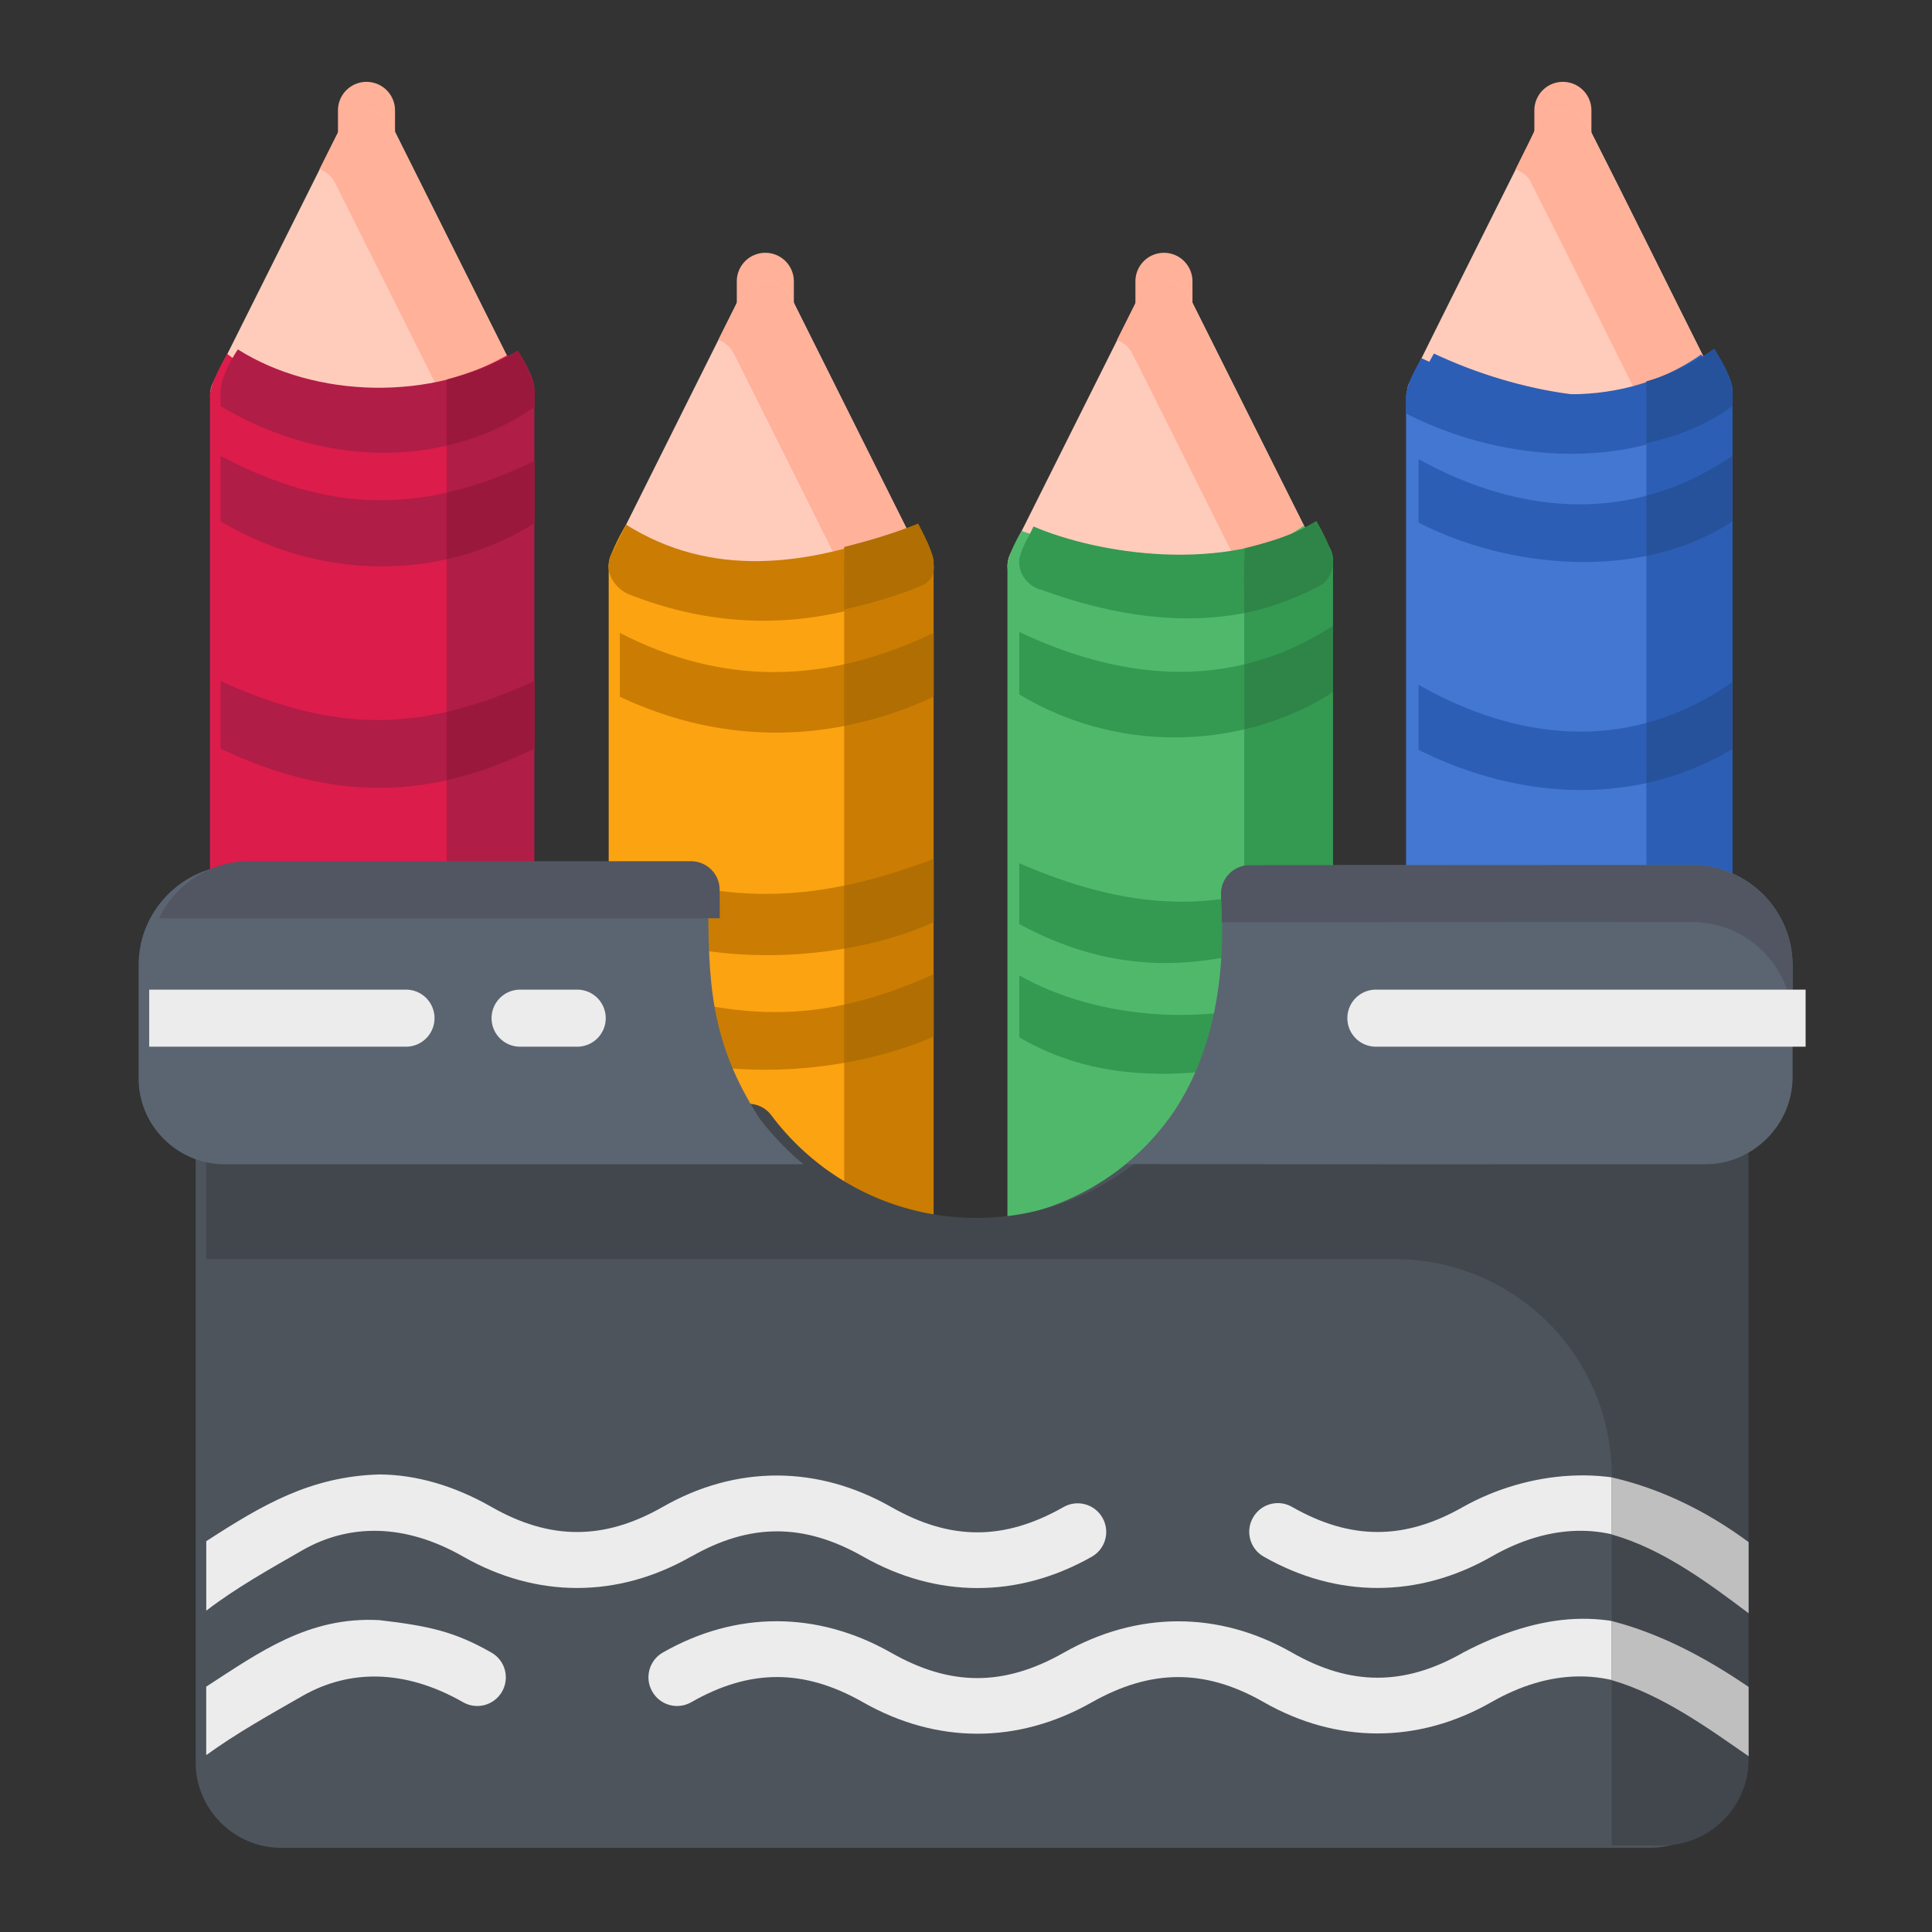 <?xml version="1.0" encoding="UTF-8" standalone="no"?>
<!-- Created with Inkscape (http://www.inkscape.org/) -->

<svg
   width="64pt"
   height="64pt"
   viewBox="0 0 22.578 22.578"
   version="1.1"
   id="svg831"
   inkscape:version="1.1.1 (3bf5ae0d25, 2021-09-20)"
   sodipodi:docname="1 - Trophy.svg"
   inkscape:export-filename="C:\Users\User\Desktop\DESEMBER\6 - Online Learning.png"
   inkscape:export-xdpi="576"
   inkscape:export-ydpi="576"
   xmlns:inkscape="http://www.inkscape.org/namespaces/inkscape"
   xmlns:sodipodi="http://sodipodi.sourceforge.net/DTD/sodipodi-0.dtd"
   xmlns="http://www.w3.org/2000/svg"
   xmlns:svg="http://www.w3.org/2000/svg"
   xmlns:rdf="http://www.w3.org/1999/02/22-rdf-syntax-ns#"
   xmlns:cc="http://creativecommons.org/ns#"
   xmlns:dc="http://purl.org/dc/elements/1.1/">
  <rect x="0" y="0" width="22.578" height="22.578" fill="#333333" stroke="none"/>
  <defs
     id="defs825">
    <pattern
       id="EMFhbasepattern"
       patternUnits="userSpaceOnUse"
       width="6"
       height="6"
       x="0"
       y="0" />
    <pattern
       id="EMFhbasepattern-9"
       patternUnits="userSpaceOnUse"
       width="6"
       height="6"
       x="0"
       y="0" />
    <pattern
       id="EMFhbasepattern-0"
       patternUnits="userSpaceOnUse"
       width="6"
       height="6"
       x="0"
       y="0" />
    <pattern
       id="EMFhbasepattern-7"
       patternUnits="userSpaceOnUse"
       width="6"
       height="6"
       x="0"
       y="0" />
    <pattern
       id="EMFhbasepattern-2"
       patternUnits="userSpaceOnUse"
       width="6"
       height="6"
       x="0"
       y="0" />
    <pattern
       id="EMFhbasepattern-98"
       patternUnits="userSpaceOnUse"
       width="6"
       height="6"
       x="0"
       y="0" />
    <pattern
       id="EMFhbasepattern-6"
       patternUnits="userSpaceOnUse"
       width="6"
       height="6"
       x="0"
       y="0" />
    <pattern
       id="EMFhbasepattern-01"
       patternUnits="userSpaceOnUse"
       width="6"
       height="6"
       x="0"
       y="0" />
    <pattern
       id="EMFhbasepattern-07"
       patternUnits="userSpaceOnUse"
       width="6"
       height="6"
       x="0"
       y="0" />
    <pattern
       id="EMFhbasepattern-8"
       patternUnits="userSpaceOnUse"
       width="6"
       height="6"
       x="0"
       y="0" />
    <pattern
       id="EMFhbasepattern-4"
       patternUnits="userSpaceOnUse"
       width="6"
       height="6"
       x="0"
       y="0" />
    <pattern
       id="EMFhbasepattern-40"
       patternUnits="userSpaceOnUse"
       width="6"
       height="6"
       x="0"
       y="0" />
    <pattern
       id="EMFhbasepattern-08"
       patternUnits="userSpaceOnUse"
       width="6"
       height="6"
       x="0"
       y="0" />
    <pattern
       id="EMFhbasepattern-04"
       patternUnits="userSpaceOnUse"
       width="6"
       height="6"
       x="0"
       y="0" />
    <pattern
       id="EMFhbasepattern-014"
       patternUnits="userSpaceOnUse"
       width="6"
       height="6"
       x="0"
       y="0" />
    <pattern
       id="EMFhbasepattern-27"
       patternUnits="userSpaceOnUse"
       width="6"
       height="6"
       x="0"
       y="0" />
    <pattern
       id="EMFhbasepattern-09"
       patternUnits="userSpaceOnUse"
       width="6"
       height="6"
       x="0"
       y="0" />
    <pattern
       id="EMFhbasepattern-5"
       patternUnits="userSpaceOnUse"
       width="6"
       height="6"
       x="0"
       y="0" />
    <pattern
       id="EMFhbasepattern-018"
       patternUnits="userSpaceOnUse"
       width="6"
       height="6"
       x="0"
       y="0" />
  </defs>
  <sodipodi:namedview
     id="base"
     pagecolor="#ffffff"
     bordercolor="#666666"
     borderopacity="1.0"
     inkscape:pageopacity="0.0"
     inkscape:pageshadow="2"
     inkscape:zoom="4.6006733"
     inkscape:cx="42.71114"
     inkscape:cy="42.71114"
     inkscape:document-units="pt"
     inkscape:current-layer="layer1"
     showgrid="false"
     units="pt"
     inkscape:window-width="958"
     inkscape:window-height="1003"
     inkscape:window-x="952"
     inkscape:window-y="0"
     inkscape:window-maximized="0"
     inkscape:pagecheckerboard="true"
     inkscape:showpageshadow="false"
     inkscape:object-paths="false"
     inkscape:snap-intersection-paths="true"
     inkscape:snap-smooth-nodes="true"
     inkscape:snap-midpoints="true"
     showguides="true"
     inkscape:snap-bbox="true"
     inkscape:bbox-nodes="true"
     inkscape:snap-nodes="false"
     inkscape:snap-global="true">
    <inkscape:grid
       type="xygrid"
       id="grid1378" />
    <sodipodi:guide
       position="0.97,21.608"
       orientation="78,0"
       id="guide1380"
       inkscape:locked="false" />
    <sodipodi:guide
       position="0.97,0.97"
       orientation="0,78"
       id="guide1382"
       inkscape:locked="false" />
    <sodipodi:guide
       position="21.608,0.97"
       orientation="-78,0"
       id="guide1384"
       inkscape:locked="false" />
    <sodipodi:guide
       position="21.608,21.608"
       orientation="0,-78"
       id="guide1386"
       inkscape:locked="false" />
  </sodipodi:namedview>
  <g
     inkscape:label="Icon"
     inkscape:groupmode="layer"
     id="layer1"
     transform="translate(0,-274.422)"
     style="display:inline">
    <g
       id="g86953"
       style="display:inline;stroke-width:0.795"
       transform="matrix(1.258,0,0,1.258,-76.112,-38.905)">
      <path
         style="color:#000000;fill:#ffb199;fill-opacity:1;stroke-width:0.795;stroke-linecap:round;stroke-linejoin:round;-inkscape-stroke:none"
         d="m 67.611,251.416 a 0.265,0.265 0 0 0 -0.264,0.264 v 1.059 a 0.265,0.265 0 0 0 0.264,0.266 0.265,0.265 0 0 0 0.266,-0.266 v -1.059 a 0.265,0.265 0 0 0 -0.266,-0.264 z"
         id="path225216" />
      <path
         style="color:#000000;fill:#ffb199;fill-opacity:1;stroke-width:0.795;stroke-linecap:round;stroke-linejoin:round;-inkscape-stroke:none"
         d="m 75.02,249.828 a 0.265,0.265 0 0 0 -0.264,0.266 v 1.057 a 0.265,0.265 0 0 0 0.264,0.266 0.265,0.265 0 0 0 0.266,-0.266 v -1.057 a 0.265,0.265 0 0 0 -0.266,-0.266 z"
         id="path36258" />
      <path
         style="color:#000000;fill:#ffb199;fill-opacity:1;stroke-width:0.795;stroke-linecap:round;stroke-linejoin:round;-inkscape-stroke:none"
         d="m 71.316,251.416 a 0.265,0.265 0 0 0 -0.266,0.264 v 1.059 a 0.265,0.265 0 0 0 0.266,0.266 0.265,0.265 0 0 0 0.264,-0.266 v -1.059 a 0.265,0.265 0 0 0 -0.264,-0.264 z"
         id="path36268" />
      <path
         style="color:#000000;fill:#ffccbc;stroke-width:0.795;stroke-linecap:round;stroke-linejoin:round;-inkscape-stroke:none"
         d="m 69.035,254.453 c 0.042,-0.076 0.043,-0.168 0.004,-0.246 L 67.85,251.826 c -0.045,-0.09 -0.137,-0.147 -0.238,-0.147 -0.1,4.6e-4 -0.192,0.057 -0.237,0.147 l -1.189,2.381 c -0.052,0.102 -0.032,0.226 0.049,0.307 0.524,0.786 2.376,0.711 2.801,-0.061 z"
         id="path215632"
         sodipodi:nodetypes="ccccccccc" />
      <path
         id="path266659"
         style="color:#000000;fill:#ffb199;fill-opacity:1;stroke-width:0.795;stroke-linecap:round;stroke-linejoin:round;-inkscape-stroke:none"
         d="m 69.039,254.207 -1.19,-2.381 c -0.045,-0.09 -0.137,-0.147 -0.238,-0.146 -0.1,3.7e-4 -0.192,0.057 -0.236,0.146 l -0.199,0.399 c 0.062,0.023 0.114,0.069 0.145,0.13 l 1.19,2.381 z"
         sodipodi:nodetypes="cccccccc" />
      <path
         style="color:#000000;fill:#fca311;stroke-width:0.795;stroke-linecap:round;stroke-linejoin:round;-inkscape-stroke:none"
         d="m 66.319,253.941 c 0,0 -0.162,0.266 -0.162,0.386 0,2.149 0,4.298 0,6.447 8.2e-5,0.154 0.131,0.276 0.285,0.264 l 2.381,-0.18 c 0.138,-0.011 0.244,-0.126 0.244,-0.264 v -6.268 c -1.75e-4,-0.098 -0.144,-0.352 -0.144,-0.352 -0.795,0.432 -1.899,0.518 -2.604,-0.034 z"
         id="path216215"
         sodipodi:nodetypes="cccccccccc" />
      <path
         id="path273762"
         style="fill:#ca7d02;fill-opacity:1;stroke:none;stroke-width:0.795px;stroke-linecap:butt;stroke-linejoin:miter;stroke-opacity:1"
         d="m 260.496,-98.619 c -0.881,0.343 -1.745,0.621 -2.592,0.818 v 0.186 2 23.182 l 2.211,-0.168 c 0.521,-0.04 0.924,-0.474 0.924,-0.996 v -23.383 c 0.009,-0.073 0.008,-0.151 0,-0.23 v -0.076 c -2.3e-4,-0.129 -0.073,-0.331 -0.158,-0.537 -10e-4,-0.003 -0.003,-0.006 -0.004,-0.01 -0.014,-0.037 -0.03,-0.075 -0.045,-0.111 -0.006,-0.011 -0.012,-0.022 -0.018,-0.033 -0.14,-0.309 -0.283,-0.574 -0.305,-0.613 -0.002,-0.003 -0.014,-0.025 -0.014,-0.025 -2.6e-4,-5.21e-4 2.6e-4,-0.001 0,-0.002 z"
         transform="matrix(0.265,0,0,0.265,0,280.067)" />
      <path
         style="color:#000000;fill:#ffccbc;fill-opacity:1;stroke-width:0.795;stroke-linecap:round;stroke-linejoin:round;-inkscape-stroke:none"
         d="m 72.707,254.5 c 0.071,-0.081 0.085,-0.197 0.037,-0.293 l -1.191,-2.381 c -0.045,-0.09 -0.136,-0.146 -0.236,-0.146 -0.1,1.7e-4 -0.192,0.057 -0.236,0.146 l -1.191,2.381 c -0.057,0.113 -0.026,0.251 0.074,0.328 z"
         id="path36264"
         sodipodi:nodetypes="cccccccc" />
      <path
         id="path267797"
         style="color:#000000;fill:#ffb199;fill-opacity:1;stroke-width:0.795;stroke-linecap:round;stroke-linejoin:round;-inkscape-stroke:none"
         d="m 72.744,254.207 -1.192,-2.381 c -0.045,-0.09 -0.136,-0.146 -0.236,-0.146 -0.1,1.2e-4 -0.192,0.057 -0.237,0.146 l -0.2,0.4 c 0.061,0.023 0.113,0.068 0.144,0.129 l 1.077,2.152 z"
         sodipodi:nodetypes="cccccccc" />
      <path
         style="color:#000000;fill:#50b86b;stroke-width:0.795;stroke-linecap:round;stroke-linejoin:round;-inkscape-stroke:none"
         d="m 69.993,253.999 c 0,0 -0.132,0.218 -0.132,0.327 v 6.268 c 4.61e-4,0.143 0.115,0.26 0.258,0.264 L 72.5,260.914 c 0.148,0.004 0.271,-0.115 0.271,-0.264 0,-2.108 0,-4.216 0,-6.324 -6.14e-4,-0.125 -0.156,-0.375 -0.156,-0.375 -0.937,0.646 -1.784,0.341 -2.623,0.048 z"
         id="path228104"
         sodipodi:nodetypes="cccccccccc" />
      <path
         id="path278888"
         style="fill:#349951;fill-opacity:1;stroke:none;stroke-width:0.795px;stroke-linecap:butt;stroke-linejoin:miter;stroke-opacity:1"
         d="m 274.453,-98.705 c -0.005,0.004 -0.011,0.006 -0.016,0.01 -0.775,0.46 -1.628,0.763 -2.508,0.943 v 0.24 2.023 21.648 l 3.043,0.814 c 0.043,-0.111 0.068,-0.233 0.068,-0.359 v -12.4 -11.469 c 4.4e-4,-0.011 -1e-4,-0.022 0,-0.033 0.002,-0.177 -0.041,-0.355 -0.129,-0.514 -0.165,-0.42 -0.423,-0.846 -0.447,-0.885 -0.003,-0.006 -0.007,-0.013 -0.01,-0.02 -4.9e-4,2.89e-4 -0.001,-2.89e-4 -0.002,0 z"
         transform="matrix(0.265,0,0,0.265,0,280.067)" />
      <path
         id="path36270"
         style="color:#000000;fill:#349951;fill-opacity:1;stroke-width:3.004;stroke-linecap:round;stroke-linejoin:round;-inkscape-stroke:none"
         d="m 275.041,-86.738 c -3.928,2.039 -7.375,1.591 -10.998,0.02 v 2.133 c 3.916,2.115 7.263,1.5 10.998,-0.004 -1.6e-4,-0.716 9e-5,-1.432 3.7e-4,-2.148 z m -10.998,3.953 v 2.17 c 3.253,1.915 7.147,1.42 10.998,0.199 0.377,-1.133 -0.253,-1.629 -0.479,-1.945 -3.577,1.504 -7.74,1.148 -10.52,-0.424 z"
         transform="matrix(0.265,0,0,0.265,0,280.067)"
         sodipodi:nodetypes="cccccccccc" />
      <path
         style="color:#000000;fill:#4d545c;stroke-width:0.795;stroke-linecap:round;stroke-linejoin:round;-inkscape-stroke:none"
         d="m 62.586,259.354 a 0.265,0.265 0 0 0 -0.266,0.264 v 5.822 c 0,0.435 0.358,0.793 0.793,0.793 h 12.717 c 0.435,0 0.795,-0.358 0.795,-0.793 v -5.822 a 0.265,0.265 0 0 0 -0.266,-0.264 h -4.783 a 0.265,0.265 0 0 0 -0.213,0.107 c -0.428,0.577 -1.117,0.951 -1.898,0.951 -0.781,0 -1.472,-0.375 -1.904,-0.953 a 0.265,0.265 0 0 0 -0.213,-0.105 z"
         id="path247905" />
      <path
         style="color:#000000;fill:#ffb199;fill-opacity:1;stroke-width:0.795;stroke-linecap:round;stroke-linejoin:round;-inkscape-stroke:none"
         d="m 63.908,249.828 a 0.265,0.265 0 0 0 -0.266,0.266 v 1.057 a 0.265,0.265 0 0 0 0.266,0.266 0.265,0.265 0 0 0 0.264,-0.266 v -1.057 a 0.265,0.265 0 0 0 -0.264,-0.266 z"
         id="path25570" />
      <path
         style="color:#000000;fill:#ffccbc;stroke-width:0.795;stroke-linecap:round;stroke-linejoin:round;-inkscape-stroke:none"
         d="m 65.285,252.926 c 0.081,-0.08 0.101,-0.203 0.051,-0.305 l -1.191,-2.383 c -0.045,-0.089 -0.137,-0.145 -0.236,-0.145 l -4e-6,-6e-5 c -0.1,-2e-4 -0.191,0.056 -0.236,0.145 l -1.191,2.383 c -0.042,0.084 -0.036,0.185 0.016,0.264 0.646,1.28 1.948,0.886 2.789,0.041 z"
         id="path206143"
         sodipodi:nodetypes="ccccccccc" />
      <path
         id="path264643"
         style="color:#000000;fill:#ffb199;fill-opacity:1;stroke-width:0.795;stroke-linecap:round;stroke-linejoin:round;-inkscape-stroke:none"
         d="m 65.336,252.621 -1.192,-2.383 c -0.045,-0.089 -0.136,-0.145 -0.236,-0.145 -0.1,0 -0.191,0.056 -0.236,0.145 l -0.201,0.401 c 0.061,0.023 0.113,0.068 0.144,0.128 l 1.192,2.383 z"
         sodipodi:nodetypes="cccccccc" />
      <path
         style="color:#000000;fill:#dc1c4b;stroke-width:0.795;stroke-linecap:round;stroke-linejoin:round;-inkscape-stroke:none"
         d="m 62.613,252.356 c 0,0 -0.159,0.265 -0.16,0.382 v 4.631 c 5.16e-4,0.145 0.118,0.263 0.264,0.264 h 2.381 c 0.146,5.6e-4 0.265,-0.117 0.266,-0.264 v -4.631 c 1.09e-4,-0.114 -0.153,-0.369 -0.153,-0.369 -0.791,0.442 -1.89,0.535 -2.597,-0.013 z"
         id="path205951"
         sodipodi:nodetypes="ccccccccc" />
      <path
         id="path270276"
         style="fill:#b01d47;fill-opacity:1;stroke:none;stroke-width:0.795px;stroke-linecap:butt;stroke-linejoin:miter;stroke-opacity:1"
         d="m 246.463,-104.682 c -0.769,0.43 -1.616,0.771 -2.494,1.008 v 18.885 h 2.07 c 0.552,0.002 1.002,-0.444 1.004,-0.996 v -17.504 c 4.1e-4,-0.433 -0.58,-1.393 -0.58,-1.393 z"
         transform="matrix(0.265,0,0,0.265,0,280.067)" />
      <path
         id="path35201"
         style="color:#000000;fill:#ca7d02;fill-opacity:1;stroke-width:3.004;stroke-linecap:round;stroke-linejoin:round;-inkscape-stroke:none"
         d="m 261.039,-86.869 c -3.977,1.506 -7.055,1.659 -11,0.264 0,0.707 0,1.414 0,2.121 3.564,1.552 8.211,1.108 11,-0.168 z m 0,4.043 c -4.137,1.866 -7.012,1.577 -11,0.281 v 2.1 c 3.6,1.533 8.115,1.07 11,-0.193 z"
         transform="matrix(0.265,0,0,0.265,0,280.067)"
         sodipodi:nodetypes="cccccccccc" />
      <path
         style="color:#000000;fill:#ffccbc;fill-opacity:1;stroke-width:0.795;stroke-linecap:round;stroke-linejoin:round;-inkscape-stroke:none"
         d="m 76.37,252.995 c 0.122,-0.147 0.129,-0.35 0.013,-0.502 -0.382,-0.762 -0.758,-1.527 -1.144,-2.287 -0.103,-0.14 -0.362,-0.169 -0.444,0.008 -0.046,0.074 -0.074,0.158 -0.116,0.234 l 2e-6,-3.1e-4 c -0.364,0.73 -0.73,1.459 -1.092,2.191 -0.068,0.202 0.109,0.363 0.199,0.525 z"
         id="path36252"
         sodipodi:nodetypes="ccccccccc" />
      <path
         id="path268896"
         style="color:#000000;fill:#ffb199;fill-opacity:1;stroke-width:0.795;stroke-linecap:round;stroke-linejoin:round;-inkscape-stroke:none"
         d="m 76.383,252.493 c -0.382,-0.762 -0.758,-1.527 -1.145,-2.287 -0.055,-0.074 -0.154,-0.117 -0.241,-0.115 -0.087,0.002 -0.165,0.04 -0.203,0.123 -0.075,0.147 -0.144,0.289 -0.212,0.427 0.051,0.019 0.096,0.051 0.128,0.094 0.386,0.76 0.763,1.525 1.145,2.287 z"
         sodipodi:nodetypes="cccccccc" />
      <path
         style="color:#000000;fill:#4377d1;stroke-width:0.795;stroke-linecap:round;stroke-linejoin:round;-inkscape-stroke:none"
         d="m 73.564,252.738 v 4.631 c 5.18e-4,0.146 0.119,0.264 0.266,0.264 h 2.381 c 0.146,5.6e-4 0.265,-0.117 0.266,-0.264 v -4.631 c -1.18e-4,-0.122 -0.174,-0.376 -0.174,-0.376 -0.835,0.597 -1.805,0.387 -2.2,0.21 0,0 -0.538,0.059 -0.538,0.166 z"
         id="path237491"
         sodipodi:nodetypes="ccccccccc" />
      <path
         id="path288122"
         style="color:#000000;fill:#2c5eb5;fill-opacity:1;stroke-width:3.004;stroke-linecap:round;stroke-linejoin:round;-inkscape-stroke:none"
         d="m 288.389,-104.709 c -0.771,0.551 -1.572,0.919 -2.365,1.152 v 18.768 h 2.018 c 0.552,0.002 1.002,-0.444 1.004,-0.996 v -17.504 c -4.4e-4,-0.46 -0.656,-1.42 -0.656,-1.42 z"
         transform="matrix(0.265,0,0,0.265,0,280.067)" />
      <path
         id="path17137"
         style="color:#000000;fill:#ececec;stroke-width:3.004;stroke-linecap:round;stroke-linejoin:round;-inkscape-stroke:none"
         d="m 235.541,-62.953 v 2.436 c 1.06,-0.811 2.22,-1.456 3.373,-2.119 1.629,-0.931 3.577,-0.952 5.633,0.223 2.568,1.468 5.42,1.468 7.988,0 0.003,1.1e-5 0.005,1.1e-5 0.008,0 2.056,-1.176 3.945,-1.182 6.023,0 2.584,1.47 5.43,1.471 8.016,0.006 0.482,-0.272 0.651,-0.884 0.377,-1.365 -0.272,-0.482 -0.884,-0.651 -1.365,-0.377 -2.082,1.181 -3.959,1.183 -6.039,0 -2.586,-1.471 -5.441,-1.475 -8.01,-0.006 -2.056,1.175 -3.952,1.175 -6.008,0 -1.284,-0.734 -2.625,-1.131 -3.928,-1.137 -2.411,0.07 -4.1,1.065 -6.068,2.34 z m 44.062,-1.203 c -2.056,1.175 -3.946,1.175 -6.002,0 -0.48,-0.274 -1.092,-0.106 -1.365,0.375 -0.276,0.479 -0.111,1.092 0.369,1.367 2.568,1.468 5.426,1.468 7.994,0 2.056,-1.175 4.004,-1.154 5.633,-0.223 1.224,0.593 2.291,1.397 3.373,2.207 v -2.494 c -0.728,-0.584 -1.572,-0.984 -2.383,-1.447 -2.33,-1.371 -5.375,-1.042 -7.619,0.215 z m -44.063,6.303 v 2.4 c 1.073,-0.776 2.226,-1.417 3.373,-2.074 1.629,-0.931 3.577,-0.954 5.633,0.221 0.48,0.274 1.092,0.106 1.365,-0.375 0.275,-0.481 0.107,-1.094 -0.375,-1.367 -1.284,-0.734 -2.191,-0.935 -3.928,-1.137 -2.479,-0.135 -4.199,1.123 -6.068,2.332 z m 44.063,-1.195 c -2.056,1.175 -3.946,1.175 -6.002,0 -2.569,-1.468 -5.422,-1.457 -8.008,0.008 -2.082,1.181 -3.959,1.183 -6.039,0 -2.586,-1.471 -5.441,-1.477 -8.01,-0.008 -0.479,0.275 -0.644,0.886 -0.369,1.365 0.272,0.482 0.884,0.651 1.365,0.377 2.056,-1.176 3.947,-1.182 6.025,0 2.582,1.468 5.424,1.469 8.008,0.008 2.082,-1.18 3.976,-1.19 6.031,-0.016 2.568,1.468 5.426,1.468 7.994,0 2.056,-1.175 4.004,-1.144 5.633,-0.213 1.19,0.604 2.279,1.355 3.373,2.111 v -2.43 c -0.752,-0.539 -1.578,-0.957 -2.383,-1.418 -2.419,-1.439 -4.914,-1.198 -7.619,0.215 z"
         transform="matrix(0.265,0,0,0.265,0,280.067)"
         sodipodi:nodetypes="cccsccscccscsccccccsccccccccccccccscscccsccsccccc" />
      <path
         id="path293623"
         style="fill:#42474d;fill-opacity:1;stroke:none;stroke-width:0.795px;stroke-linecap:butt;stroke-linejoin:miter;stroke-opacity:1"
         d="m 236.545,-78.285 c -0.552,-0.002 -1.002,0.444 -1.004,0.996 v 4.447 h 41.66 a 7.611,7.611 45 0 1 7.611,7.611 v 12.944 h 1.789 c 1.645,0 3.004,-1.351 3.004,-2.996 v -22.006 c -0.002,-0.552 -0.452,-0.998 -1.004,-0.996 h -18.078 c -0.317,-4.55e-4 -0.616,0.15 -0.805,0.404 -1.618,2.182 -4.222,3.596 -7.174,3.596 -2.954,0 -5.562,-1.416 -7.197,-3.602 -0.19,-0.253 -0.489,-0.4 -0.805,-0.398 z"
         transform="matrix(0.265,0,0,0.265,0,280.067)" />
      <path
         style="color:#000000;fill:#5b6571;stroke-width:0.795;stroke-linecap:round;stroke-linejoin:round;-inkscape-stroke:none"
         d="m 76.344,259.883 c 0.444,0 0.811,-0.366 0.811,-0.811 v -1.041 c 0,-0.508 -0.419,-0.928 -0.928,-0.928 l -4e-6,-10e-5 -4.117,0.002 c -0.145,5.1e-4 -0.263,0.118 -0.264,0.264 0.063,1.009 -0.158,1.921 -0.883,2.512 1.794,0.004 3.588,0.002 5.381,0.002 z"
         id="path245346"
         sodipodi:nodetypes="csscccccc" />
      <path
         id="path291170"
         style="color:#000000;fill:#515662;fill-opacity:1;stroke-width:0.795;stroke-linecap:round;stroke-linejoin:round;-inkscape-stroke:none"
         d="m 72.109,257.106 c -0.145,5.1e-4 -0.263,0.119 -0.264,0.264 0.01,0.159 0.008,0.265 0.008,0.265 1.458,-4e-4 2.915,-10e-4 4.373,-0.002 0.508,-5e-5 0.928,0.419 0.928,0.928 v -0.529 c 0,-0.508 -0.42,-0.928 -0.928,-0.928 z"
         sodipodi:nodetypes="cccccscc" />
      <path
         style="color:#000000;fill:#5b6571;stroke-width:0.795;stroke-linecap:round;stroke-linejoin:round;-inkscape-stroke:none"
         d="m 67.968,259.883 c -0.092,-0.068 -0.279,-0.251 -0.409,-0.424 -0.469,-0.726 -0.477,-1.284 -0.477,-2.09 5.59e-4,-0.146 -0.118,-0.265 -0.264,-0.266 h -4.102 c -0.508,7e-5 -0.926,0.419 -0.926,0.928 v 1.057 c 0,0.435 0.36,0.795 0.795,0.795 z"
         id="path245340"
         sodipodi:nodetypes="cccccsscc" />
      <path
         id="path25234"
         style="color:#000000;fill:#b01d47;fill-opacity:1;stroke-width:3.004;stroke-linecap:round;stroke-linejoin:round;-inkscape-stroke:none"
         d="m 236.648,-104.73 c -0.295,0.441 -0.592,1.065 -0.605,1.443 v 0.545 c 3.817,2.271 8.084,2.075 11,0.033 v -0.58 c 0.039,-0.481 -0.58,-1.393 -0.58,-1.393 l -0.004,0.002 -0.004,0.002 c -3.024,1.823 -7.143,1.636 -9.807,-0.053 l 9e-5,-6e-5 z m -0.605,3.734 v 2.293 c 3.857,2.275 8.109,1.907 11,0.068 v -2.182 c -3.886,1.876 -7.164,1.849 -11,-0.18 z m 0,7.893 v 2.365 c 4.009,1.911 7.424,1.76 11,0 v -2.365 c -3.983,1.818 -6.987,1.82 -11,0 z"
         transform="matrix(0.265,0,0,0.265,0,280.067)"
         sodipodi:nodetypes="ccccccccccccccccccccc" />
      <path
         id="path28066"
         style="color:#000000;fill:#ca7d02;fill-opacity:1;stroke-width:3.004;stroke-linecap:round;stroke-linejoin:round;-inkscape-stroke:none"
         d="m 250.039,-92.555 c 3.729,1.759 7.569,1.596 11,0 v -2.237 c -3.763,1.808 -7.405,1.853 -11,0 0,0.757 0,1.481 0,2.237 z"
         transform="matrix(0.265,0,0,0.265,0,280.067)"
         sodipodi:nodetypes="ccccc" />
      <path
         id="path36266"
         style="color:#000000;fill:#349951;fill-opacity:1;stroke-width:3.004;stroke-linecap:round;stroke-linejoin:round;-inkscape-stroke:none"
         d="m 274.455,-98.705 c -3.194,1.91 -7.736,1.12 -9.914,0.182 -0.169,0.37 -0.404,0.714 -0.494,1.115 -0.076,0.512 0.302,1.004 0.789,1.111 2.39,0.873 5.027,1.328 7.535,0.711 0.814,-0.209 1.625,-0.5 2.34,-0.943 0.366,-0.337 0.437,-0.913 0.166,-1.33 -0.141,-0.282 -0.281,-0.564 -0.422,-0.846 z m 0.586,3.66 c -3.73,2.441 -7.708,1.785 -10.998,0.219 v 2.191 c 3.72,2.24 8.13,1.787 10.998,-0.086 z"
         transform="matrix(0.265,0,0,0.265,0,280.067)" />
      <path
         id="path245906"
         style="color:#000000;fill:#ececec;stroke-width:3.004;stroke-linecap:round;stroke-linejoin:round;-inkscape-stroke:none"
         d="m 276.541,-82.287 a 1,1 0 0 0 -0.998,1.004 1,1 0 0 0 0.998,0.996 h 15.066 v -2 z"
         transform="matrix(0.265,0,0,0.265,0,280.067)" />
      <path
         style="color:#000000;fill:#ececec;stroke-width:3.004;stroke-linecap:round;stroke-linejoin:round;-inkscape-stroke:none"
         d="m 246.541,-82.287 a 1,1 0 0 0 -0.998,1.004 1,1 0 0 0 0.998,0.996 h 2 a 1,1 0 0 0 1.004,-0.996 1,1 0 0 0 -1.004,-1.004 z"
         transform="matrix(0.265,0,0,0.265,0,280.067)"
         id="path245904" />
      <path
         id="path37196"
         style="color:#000000;fill:#ececec;stroke-width:3.004;stroke-linecap:round;stroke-linejoin:round;-inkscape-stroke:none"
         d="m 233.541,-82.287 v 2 h 8.998 a 1,1 0 0 0 1.004,-0.996 1,1 0 0 0 -1.004,-1.004 z"
         transform="matrix(0.265,0,0,0.265,0,280.067)" />
      <path
         id="path215982"
         style="color:#000000;fill:#ca7d02;fill-opacity:1;stroke-width:0.795;stroke-linecap:round;stroke-linejoin:round;-inkscape-stroke:none"
         d="m 66.319,253.941 c -0.044,0.089 -0.089,0.178 -0.133,0.267 -0.09,0.163 0.031,0.344 0.189,0.392 0.897,0.348 1.774,0.288 2.576,-0.051 0.168,-0.063 0.125,-0.241 0.061,-0.396 -0.03,-0.059 -0.059,-0.119 -0.089,-0.178 -0.947,0.369 -1.823,0.455 -2.604,-0.033 z"
         sodipodi:nodetypes="cccccccc" />
      <path
         id="path237271"
         style="color:#000000;fill:#2c5eb5;fill-opacity:1;stroke-width:0.795;stroke-linecap:round;stroke-linejoin:round;-inkscape-stroke:none"
         d="m 76.308,252.362 c -0.81,0.555 -1.796,0.413 -2.601,0.033 -0.071,0.128 -0.156,0.264 -0.142,0.416 0.007,0.033 -0.015,0.084 0.011,0.104 0.955,0.484 2.165,0.509 2.901,-0.034 -5.29e-4,-0.096 0.01,-0.197 -0.04,-0.284 -0.052,-0.094 -0.081,-0.154 -0.128,-0.235 z"
         sodipodi:nodetypes="ccccccc" />
      <path
         id="path246535"
         style="color:#000000;fill:#2c5eb5;fill-opacity:1;stroke-width:3.004;stroke-linecap:round;stroke-linejoin:round;-inkscape-stroke:none"
         d="m 278.576,-104.586 c -0.267,0.484 -0.591,0.996 -0.537,1.572 0.027,0.123 -0.056,0.317 0.041,0.395 3.608,1.828 8.184,1.924 10.965,-0.129 -0.002,-0.364 0.037,-0.744 -0.152,-1.074 -0.141,-0.31 -0.317,-0.604 -1.942,0.304 -1.625,0.908 -5.329,0.371 -8.375,-1.068 z m 10.469,3.578 c -3.503,2.411 -7.431,2.103 -11.006,0.125 v 2.221 c 3.034,1.58 7.748,2.112 11.006,-0.043 z m 0,7.937 c -4.118,2.879 -8.261,1.66 -11.006,0.098 v 2.281 c 3.635,1.811 7.694,1.955 11.006,-0.031 z"
         transform="matrix(0.265,0,0,0.265,0,280.067)"
         sodipodi:nodetypes="ccccccccccccccccc" />
      <path
         id="path273454"
         style="fill:#9b183d;fill-opacity:1;stroke:none;stroke-width:0.795px;stroke-linecap:butt;stroke-linejoin:miter;stroke-opacity:1"
         d="m 246.463,-104.682 -0.008,0.004 c -0.002,10e-4 -0.004,0.003 -0.006,0.004 -0.77,0.463 -1.611,0.795 -2.48,1.006 v 2.312 c 1.12,-0.259 2.163,-0.715 3.074,-1.354 v -0.58 c 4.1e-4,-0.433 -0.58,-1.393 -0.58,-1.393 z m 0.58,3.865 c -1.062,0.513 -2.079,0.883 -3.074,1.109 v 2.334 c 1.123,-0.251 2.166,-0.684 3.074,-1.262 z m 0,7.713 c -1.084,0.495 -2.095,0.854 -3.074,1.08 v 2.395 c 1.023,-0.229 2.042,-0.601 3.074,-1.109 z"
         transform="matrix(0.265,0,0,0.265,0,280.067)" />
      <path
         id="path276382"
         style="fill:#b16e02;fill-opacity:1;stroke:none;stroke-width:0.795px;stroke-linecap:butt;stroke-linejoin:miter;stroke-opacity:1"
         d="m 257.904,-95.615 c 0.919,-0.205 1.832,-0.461 2.697,-0.832 0.285,-0.106 0.409,-0.299 0.438,-0.533 v -0.002 c 0.004,-0.036 0.006,-0.073 0.006,-0.111 -1.2e-4,-0.038 -0.002,-0.077 -0.006,-0.117 v -0.01 c -0.071,-0.515 -0.311,-0.919 -0.543,-1.398 -0.85,0.347 -1.714,0.589 -2.582,0.816 -0.025,0.728 -0.01,1.459 -0.01,2.188 z m 3.135,0.822 c -1.054,0.506 -2.098,0.873 -3.135,1.1 v 2.162 c 1.072,-0.209 2.121,-0.552 3.135,-1.023 z m 0,7.924 c -1.102,0.417 -2.134,0.73 -3.135,0.936 v 2.209 c 1.17,-0.2 2.247,-0.521 3.135,-0.928 z m 0,4.043 c -1.122,0.506 -2.151,0.852 -3.135,1.064 v 2.041 c 1.153,-0.202 2.225,-0.52 3.135,-0.918 z"
         transform="matrix(0.265,0,0,0.265,0,280.067)"
         sodipodi:nodetypes="ccccccccccccccccccccccccc" />
      <path
         id="path284504"
         style="color:#000000;fill:#2e8547;fill-opacity:1;stroke-width:3.004;stroke-linecap:round;stroke-linejoin:round;-inkscape-stroke:none"
         d="m 274.438,-98.695 c -0.778,0.482 -1.621,0.707 -2.49,0.939 -0.042,0.754 -0.018,1.512 -0.018,2.268 0.993,-0.179 2.243,-0.707 2.781,-1.041 0.206,-0.19 0.319,-0.455 0.33,-0.725 -0.054,-0.556 -0.375,-1.026 -0.604,-1.441 z m 0.604,3.65 c -1.025,0.67 -2.069,1.105 -3.111,1.354 v 2.279 c 1.144,-0.268 2.205,-0.717 3.111,-1.309 z"
         transform="matrix(0.265,0,0,0.265,0,280.067)"
         sodipodi:nodetypes="ccccccccccc" />
      <path
         id="path286610"
         style="color:#000000;fill:#2c5eb5;fill-opacity:1;stroke-width:3.004;stroke-linecap:round;stroke-linejoin:round;-inkscape-stroke:none"
         d="m 289.045,-101.008 c -0.98,0.674 -1.992,1.136 -3.021,1.408 v 2.111 c 1.075,-0.218 2.106,-0.612 3.021,-1.217 z m 0,7.937 c -1.013,0.708 -2.027,1.167 -3.021,1.436 v 2.109 c 1.05,-0.23 2.067,-0.625 3.021,-1.197 z"
         transform="matrix(0.265,0,0,0.265,0,280.067)" />
      <path
         id="path284740"
         style="fill:#26529c;fill-opacity:1;stroke:none;stroke-width:0.795px;stroke-linecap:butt;stroke-linejoin:miter;stroke-opacity:1"
         d="m 288.408,-104.757 c -0.757,0.518 -1.571,0.924 -2.386,1.147 0.005,0.721 0.002,1.443 0.002,2.164 1.125,-0.236 2.159,-0.666 3.021,-1.303 0.046,-0.807 -0.093,-1.103 -0.637,-2.009 z m 0.637,3.749 c -0.979,0.674 -1.993,1.134 -3.021,1.406 v 2.113 c 1.075,-0.218 2.106,-0.612 3.021,-1.217 z m 0,7.937 c -1.013,0.708 -2.027,1.167 -3.021,1.436 v 2.107 c 1.051,-0.23 2.067,-0.623 3.021,-1.195 z"
         transform="matrix(0.265,0,0,0.265,0,280.067)"
         sodipodi:nodetypes="ccccccccccccccc" />
      <path
         id="path290108"
         style="color:#000000;fill:#515662;fill-opacity:1;stroke-width:3.004;stroke-linecap:round;stroke-linejoin:round;-inkscape-stroke:none"
         d="m 237.039,-86.789 c -1.384,1.9e-4 -2.588,0.822 -3.154,2 h 19.658 c -0.003,-0.322 -0.004,-0.652 -0.004,-0.996 0.002,-0.552 -0.446,-1.002 -0.998,-1.004 z"
         transform="matrix(0.265,0,0,0.265,0,280.067)" />
      <path
         id="path295132"
         style="fill:#bfbfbf;fill-opacity:1;stroke:none;stroke-width:0.795px;stroke-linecap:butt;stroke-linejoin:miter;stroke-opacity:1"
         d="m 284.812,-65.189 v 2.004 c 1.803,0.5 3.452,1.752 4.793,2.756 v -2.494 c -1.497,-1.107 -3.119,-1.883 -4.793,-2.266 z m 0,5.037 v 2.072 c 1.776,0.512 3.426,1.719 4.793,2.664 v -2.43 c -1.531,-1.046 -3.122,-1.877 -4.793,-2.307 z"
         transform="matrix(0.265,0,0,0.265,0,280.067)"
         sodipodi:nodetypes="cccccccccc" />
    </g>
  </g>
</svg>
